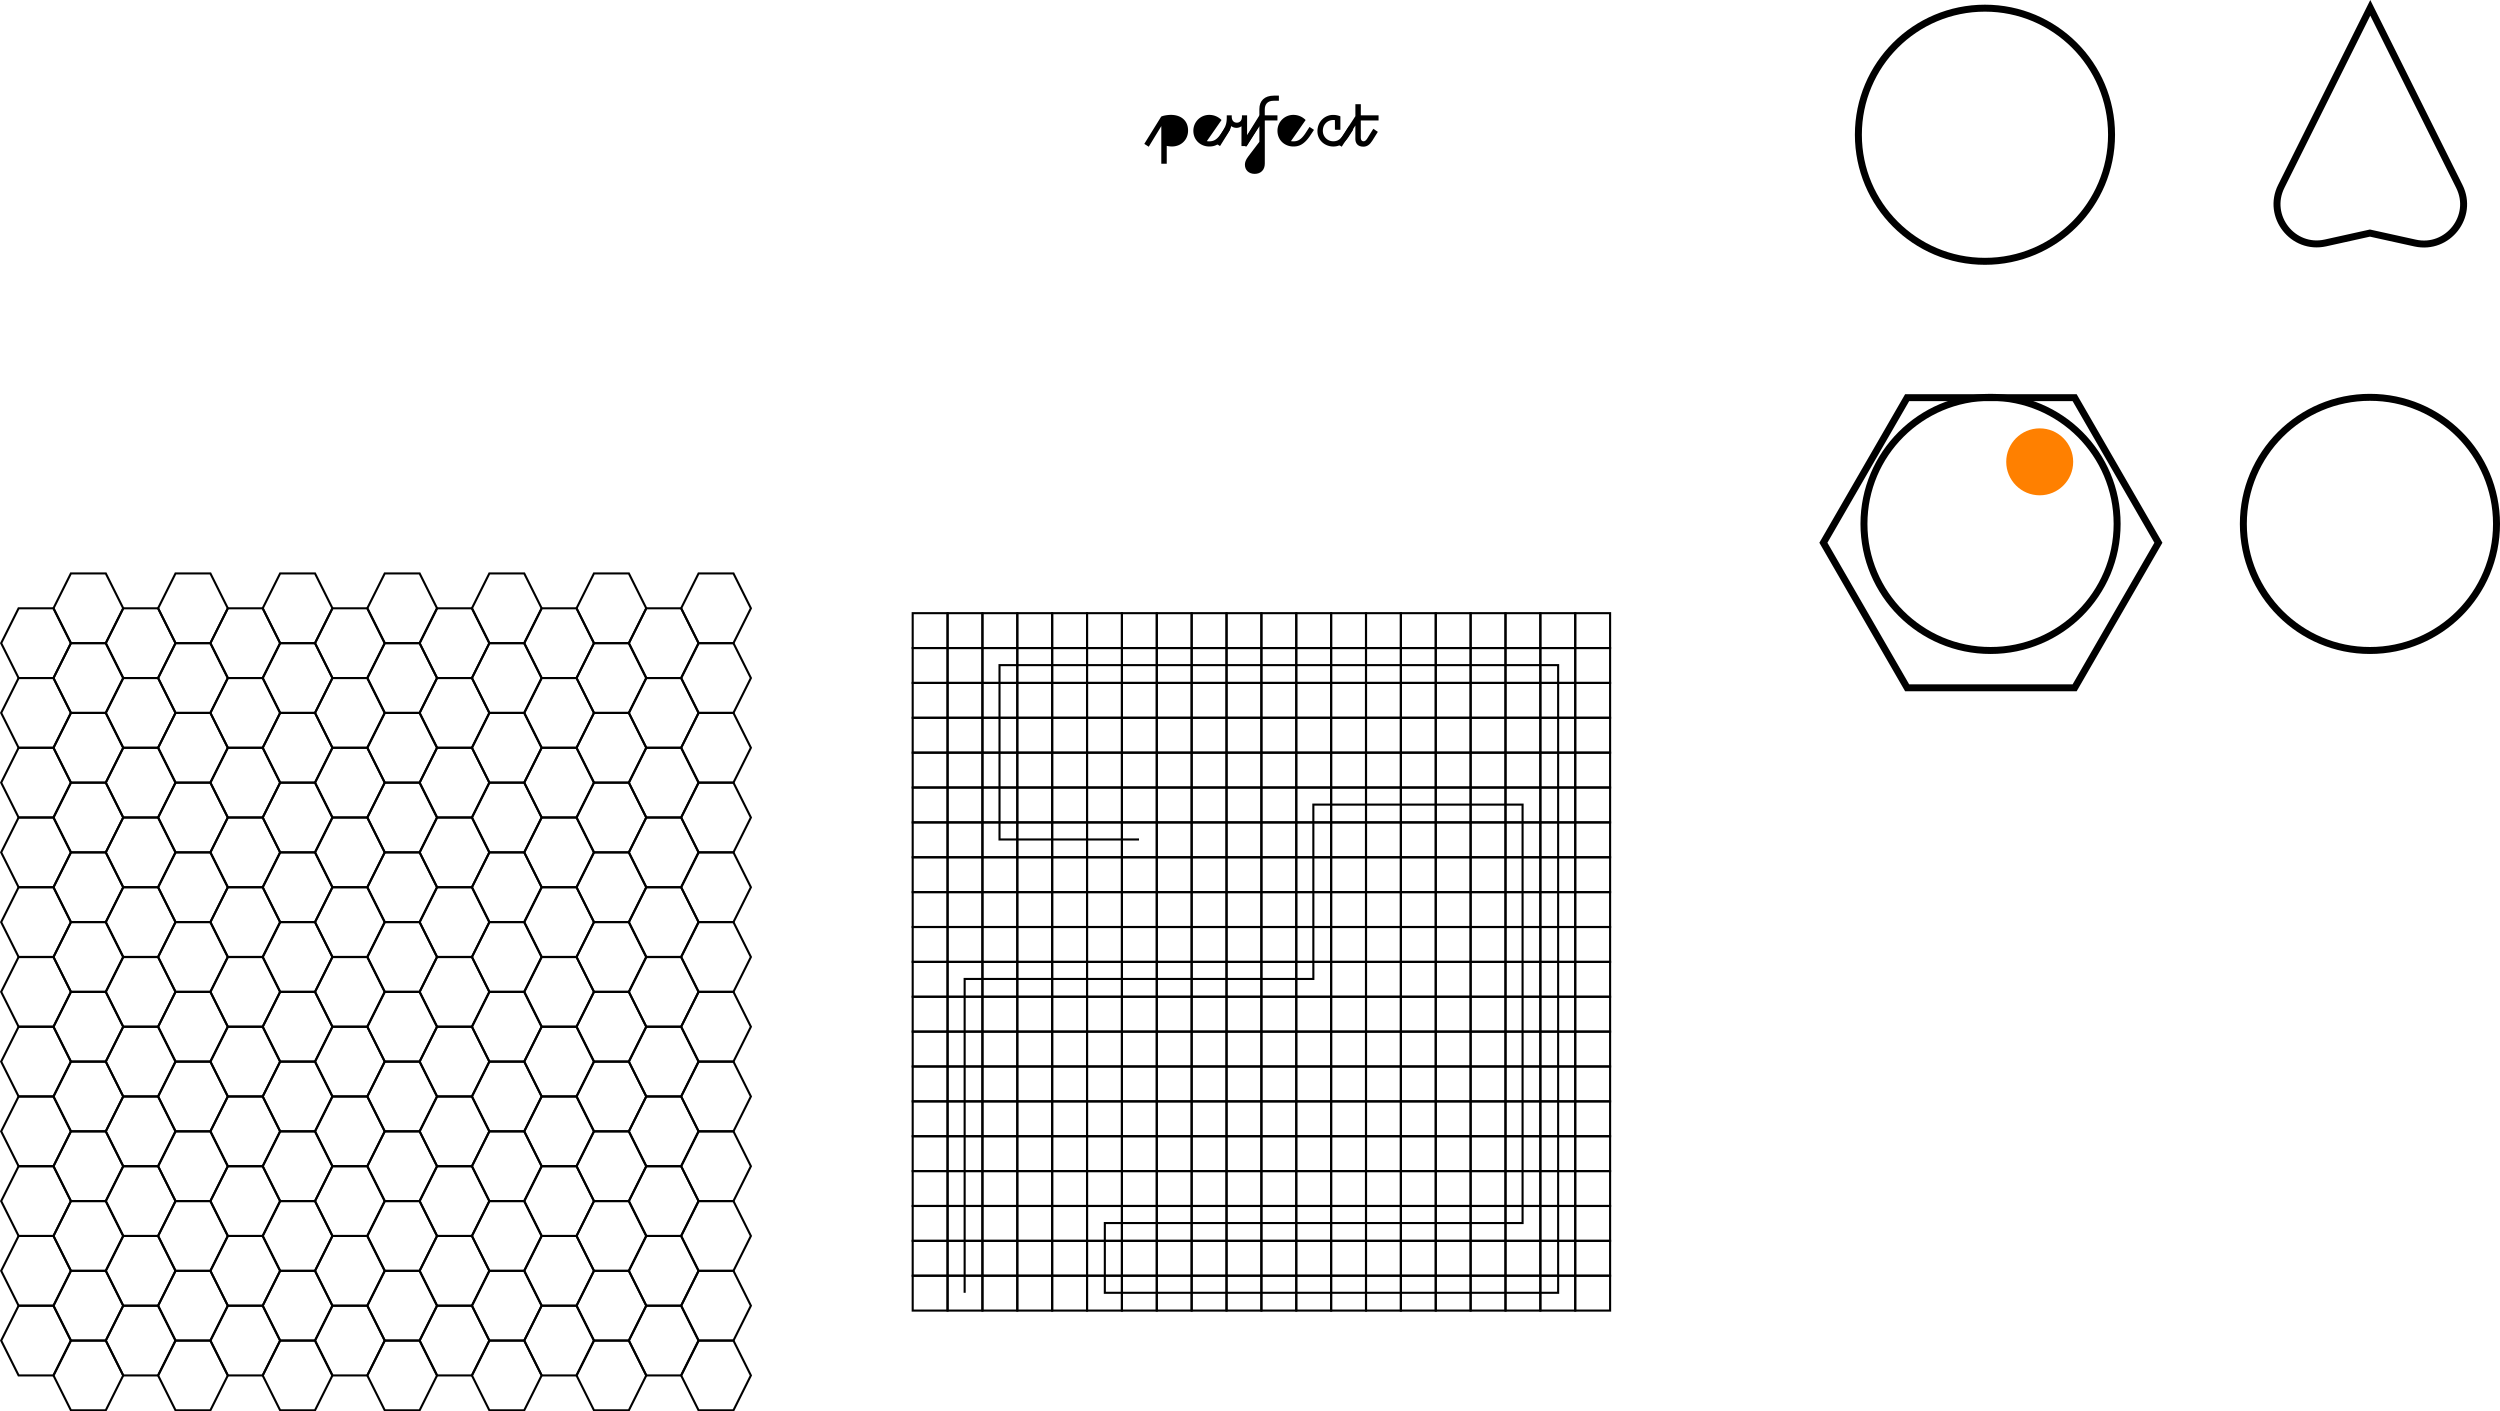 <svg xmlns="http://www.w3.org/2000/svg" width="3584.68" height="2023.71" viewBox="0 0 3584.68 2023.71">
  <defs>
    <style>
      .a, .c {
        fill: none;
        stroke: #000;
        stroke-miterlimit: 10;
      }

      .a {
        stroke-width: 10px;
      }

      .b {
        fill: #ff8000;
      }

      .c {
        stroke-width: 3px;
      }
    </style>
  </defs>
  <g>
    <path d="M1624.22,471.51c14.19,0,24.64,7.81,24.64,22.55,0,13.09-9.9,22.77-23.21,22.77a36.58,36.58,0,0,1-7.37-.88v25.63h-7.81v-54l-18,29.59-6.38-4.07,24.2-39.05C1613.22,472.5,1619.6,471.51,1624.22,471.51Z" transform="translate(54.68 -306.79)"/>
    <path d="M1618.28,479.43v29.15a24.72,24.72,0,0,0,7,.88c9.13,0,15.73-6.16,15.73-15.4,0-8.69-5.83-15.29-16.72-15.29A28.31,28.31,0,0,0,1618.28,479.43Z" transform="translate(54.68 -306.79)"/>
    <path d="M1675.81,509.13a14.93,14.93,0,0,0,3.19.33c6,0,11-1.76,17.6-11.66l5.83-9,6.38,4.18-5.83,8.8c-8.91,12.87-16.17,15.07-23.76,15.07-12,0-22.77-8.69-22.77-22.55a22.66,22.66,0,0,1,22.77-22.77,24.4,24.4,0,0,1,17.6,7.37Z" transform="translate(54.68 -306.79)"/>
    <path d="M1668.88,505.5l17.71-25.19a19.06,19.06,0,0,0-7.37-1.76c-8.14,0-15,6.27-15,15.62A15.24,15.24,0,0,0,1668.88,505.5Z" transform="translate(54.68 -306.79)"/>
    <path d="M1687.94,511.77l10.45-16.72c4.51-7.15,5.83-11.77,5.94-18.92v-4h7.15V474c0,5.72,3.08,8.69,7.26,8.69s7.37-2.86,7.37-8.47v-2.09h7.37v28.6L1751.3,472,1758,476l-25.08,40.26h-7.48V487.79a11.92,11.92,0,0,1-7.26,2.31,12.21,12.21,0,0,1-7.48-2.53c-.66,3.41-2.09,6.27-4.73,10.45l-11.33,18.26Z" transform="translate(54.68 -306.79)"/>
    <path d="M1758.88,479.54v61.82c0,9.13-5.83,14.74-14.52,14.74-8.36,0-14-5.39-14-13.09,0-3.3,1-6.82,4.73-11.77l16-21.12V487.79l-18.92,29.37-6.38-4.07,25.3-38.61V463.26c0-12,7.37-19.36,21-19.36h7v7.37h-7.7c-9,0-12.54,5.61-12.54,12.32v8.58H1777v7.37Z" transform="translate(54.68 -306.79)"/>
    <path d="M1751.07,541.58V522.66l-10.45,13.86a10.24,10.24,0,0,0-2.42,6.05,6.2,6.2,0,0,0,6.38,6.16C1749,548.73,1751.07,545.32,1751.07,541.58Z" transform="translate(54.68 -306.79)"/>
    <path d="M1796.41,509.13a14.93,14.93,0,0,0,3.19.33c6.05,0,11-1.76,17.6-11.66l5.83-9,6.38,4.18-5.83,8.8c-8.91,12.87-16.17,15.07-23.76,15.07-12,0-22.77-8.69-22.77-22.55a22.66,22.66,0,0,1,22.77-22.77,24.4,24.4,0,0,1,17.6,7.37Z" transform="translate(54.68 -306.79)"/>
    <path d="M1789.48,505.5l17.71-25.19a19.06,19.06,0,0,0-7.37-1.76c-8.14,0-15,6.27-15,15.62A15.24,15.24,0,0,0,1789.48,505.5Z" transform="translate(54.68 -306.79)"/>
    <path d="M1859.44,492.85V479.1a8.24,8.24,0,0,0-2.31-.22c-8.14,0-15,6.05-15,15.29a14.82,14.82,0,0,0,15,15.18c5.39,0,10.23-2,15.95-11l6.05-10,6.6,4.18-6.6,10.34c-7.15,10.89-14.41,14-22,14-11.88,0-22.77-8.69-22.77-21.89,0-14.19,10.89-23.43,22.33-23.43a26.72,26.72,0,0,1,10.56,2.09v19.25Z" transform="translate(54.68 -306.79)"/>
    <path d="M1896.54,479.54v25c0,3.08,1.54,4.84,3.85,4.84s4-1.54,6.16-5.17l7.92-12.76,6.49,4.4-8.14,13c-3.41,5.39-7.37,8.25-12.76,8.25-8.25,0-11.33-5.39-11.33-11V486.8l-19.58,30.36-6.38-4.07,26-39.71V456.22h7.81v15.95H1922v7.37Z" transform="translate(54.68 -306.79)"/>
  </g>
  <circle class="a" cx="2854.18" cy="751.21" r="181.5"/>
  <circle class="a" cx="3398.18" cy="751.21" r="181.5"/>
  <circle class="a" cx="2846.18" cy="193.21" r="181.5"/>
  <path class="a" d="M3408.37,655.3,3343.5,641l-63.72,14.12c-46.86,10.39-84.82-38.21-63.41-81.16L3344,318h0l127.71,256.12C3493.11,617.05,3455.21,665.62,3408.37,655.3Z" transform="translate(54.68 -306.79)"/>
  <polygon class="a" points="2974.77 570.21 2734.59 570.21 2614.5 778.21 2734.59 986.21 2974.77 986.21 3094.86 778.21 2974.77 570.21"/>
  <circle class="b" cx="2924.68" cy="662.21" r="48"/>
  <g>
    <rect class="c" x="2258.68" y="1829.21" width="50" height="50"/>
    <rect class="c" x="2208.68" y="1829.21" width="50" height="50"/>
    <rect class="c" x="2158.68" y="1829.21" width="50" height="50"/>
    <rect class="c" x="2108.68" y="1829.21" width="50" height="50"/>
    <rect class="c" x="2058.68" y="1829.21" width="50" height="50"/>
    <rect class="c" x="2008.68" y="1829.21" width="50" height="50"/>
    <rect class="c" x="1958.68" y="1829.21" width="50" height="50"/>
    <rect class="c" x="1908.68" y="1829.21" width="50" height="50"/>
    <rect class="c" x="1858.68" y="1829.21" width="50" height="50"/>
    <rect class="c" x="1808.68" y="1829.21" width="50" height="50"/>
    <rect class="c" x="1758.68" y="1829.21" width="50" height="50"/>
    <rect class="c" x="1708.68" y="1829.21" width="50" height="50"/>
    <rect class="c" x="1658.68" y="1829.21" width="50" height="50"/>
    <rect class="c" x="1608.68" y="1829.21" width="50" height="50"/>
    <rect class="c" x="1558.68" y="1829.21" width="50" height="50"/>
    <rect class="c" x="1508.68" y="1829.21" width="50" height="50"/>
    <rect class="c" x="1458.68" y="1829.21" width="50" height="50"/>
    <rect class="c" x="1408.68" y="1829.21" width="50" height="50"/>
    <rect class="c" x="1358.68" y="1829.21" width="50" height="50"/>
    <rect class="c" x="1308.68" y="1829.21" width="50" height="50"/>
    <rect class="c" x="2258.68" y="1779.21" width="50" height="50"/>
    <rect class="c" x="2208.68" y="1779.21" width="50" height="50"/>
    <rect class="c" x="2158.68" y="1779.21" width="50" height="50"/>
    <rect class="c" x="2108.68" y="1779.21" width="50" height="50"/>
    <rect class="c" x="2058.68" y="1779.21" width="50" height="50"/>
    <rect class="c" x="2008.68" y="1779.21" width="50" height="50"/>
    <rect class="c" x="1958.68" y="1779.21" width="50" height="50"/>
    <rect class="c" x="1908.68" y="1779.21" width="50" height="50"/>
    <rect class="c" x="1858.68" y="1779.21" width="50" height="50"/>
    <rect class="c" x="1808.68" y="1779.21" width="50" height="50"/>
    <rect class="c" x="1758.68" y="1779.21" width="50" height="50"/>
    <rect class="c" x="1708.68" y="1779.21" width="50" height="50"/>
    <rect class="c" x="1658.68" y="1779.21" width="50" height="50"/>
    <rect class="c" x="1608.68" y="1779.21" width="50" height="50"/>
    <rect class="c" x="1558.68" y="1779.21" width="50" height="50"/>
    <rect class="c" x="1508.68" y="1779.21" width="50" height="50"/>
    <rect class="c" x="1458.68" y="1779.21" width="50" height="50"/>
    <rect class="c" x="1408.68" y="1779.21" width="50" height="50"/>
    <rect class="c" x="1358.68" y="1779.21" width="50" height="50"/>
    <rect class="c" x="1308.68" y="1779.21" width="50" height="50"/>
    <rect class="c" x="2258.68" y="1729.21" width="50" height="50"/>
    <rect class="c" x="2208.68" y="1729.21" width="50" height="50"/>
    <rect class="c" x="2158.68" y="1729.21" width="50" height="50"/>
    <rect class="c" x="2108.68" y="1729.21" width="50" height="50"/>
    <rect class="c" x="2058.68" y="1729.21" width="50" height="50"/>
    <rect class="c" x="2008.68" y="1729.21" width="50" height="50"/>
    <rect class="c" x="1958.68" y="1729.21" width="50" height="50"/>
    <rect class="c" x="1908.68" y="1729.21" width="50" height="50"/>
    <rect class="c" x="1858.68" y="1729.21" width="50" height="50"/>
    <rect class="c" x="1808.68" y="1729.21" width="50" height="50"/>
    <rect class="c" x="1758.68" y="1729.21" width="50" height="50"/>
    <rect class="c" x="1708.68" y="1729.21" width="50" height="50"/>
    <rect class="c" x="1658.68" y="1729.21" width="50" height="50"/>
    <rect class="c" x="1608.68" y="1729.21" width="50" height="50"/>
    <rect class="c" x="1558.68" y="1729.21" width="50" height="50"/>
    <rect class="c" x="1508.68" y="1729.21" width="50" height="50"/>
    <rect class="c" x="1458.68" y="1729.21" width="50" height="50"/>
    <rect class="c" x="1408.68" y="1729.21" width="50" height="50"/>
    <rect class="c" x="1358.68" y="1729.21" width="50" height="50"/>
    <rect class="c" x="1308.68" y="1729.21" width="50" height="50"/>
    <rect class="c" x="2258.68" y="1679.21" width="50" height="50"/>
    <rect class="c" x="2208.68" y="1679.21" width="50" height="50"/>
    <rect class="c" x="2158.68" y="1679.21" width="50" height="50"/>
    <rect class="c" x="2108.68" y="1679.21" width="50" height="50"/>
    <rect class="c" x="2058.68" y="1679.21" width="50" height="50"/>
    <rect class="c" x="2008.68" y="1679.21" width="50" height="50"/>
    <rect class="c" x="1958.68" y="1679.21" width="50" height="50"/>
    <rect class="c" x="1908.68" y="1679.21" width="50" height="50"/>
    <rect class="c" x="1858.68" y="1679.21" width="50" height="50"/>
    <rect class="c" x="1808.68" y="1679.21" width="50" height="50"/>
    <rect class="c" x="1758.68" y="1679.21" width="50" height="50"/>
    <rect class="c" x="1708.68" y="1679.21" width="50" height="50"/>
    <rect class="c" x="1658.68" y="1679.21" width="50" height="50"/>
    <rect class="c" x="1608.68" y="1679.21" width="50" height="50"/>
    <rect class="c" x="1558.68" y="1679.21" width="50" height="50"/>
    <rect class="c" x="1508.68" y="1679.21" width="50" height="50"/>
    <rect class="c" x="1458.68" y="1679.21" width="50" height="50"/>
    <rect class="c" x="1408.68" y="1679.21" width="50" height="50"/>
    <rect class="c" x="1358.68" y="1679.21" width="50" height="50"/>
    <rect class="c" x="1308.68" y="1679.21" width="50" height="50"/>
    <rect class="c" x="2258.68" y="1629.21" width="50" height="50"/>
    <rect class="c" x="2208.68" y="1629.21" width="50" height="50"/>
    <rect class="c" x="2158.68" y="1629.21" width="50" height="50"/>
    <rect class="c" x="2108.68" y="1629.21" width="50" height="50"/>
    <rect class="c" x="2058.68" y="1629.21" width="50" height="50"/>
    <rect class="c" x="2008.68" y="1629.21" width="50" height="50"/>
    <rect class="c" x="1958.68" y="1629.21" width="50" height="50"/>
    <rect class="c" x="1908.68" y="1629.21" width="50" height="50"/>
    <rect class="c" x="1858.68" y="1629.21" width="50" height="50"/>
    <rect class="c" x="1808.68" y="1629.21" width="50" height="50"/>
    <rect class="c" x="1758.68" y="1629.21" width="50" height="50"/>
    <rect class="c" x="1708.68" y="1629.21" width="50" height="50"/>
    <rect class="c" x="1658.68" y="1629.21" width="50" height="50"/>
    <rect class="c" x="1608.68" y="1629.21" width="50" height="50"/>
    <rect class="c" x="1558.68" y="1629.21" width="50" height="50"/>
    <rect class="c" x="1508.68" y="1629.21" width="50" height="50"/>
    <rect class="c" x="1458.68" y="1629.21" width="50" height="50"/>
    <rect class="c" x="1408.68" y="1629.21" width="50" height="50"/>
    <rect class="c" x="1358.68" y="1629.21" width="50" height="50"/>
    <rect class="c" x="1308.68" y="1629.21" width="50" height="50"/>
    <rect class="c" x="2258.68" y="1579.21" width="50" height="50"/>
    <rect class="c" x="2208.68" y="1579.21" width="50" height="50"/>
    <rect class="c" x="2158.68" y="1579.21" width="50" height="50"/>
    <rect class="c" x="2108.68" y="1579.21" width="50" height="50"/>
    <rect class="c" x="2058.68" y="1579.21" width="50" height="50"/>
    <rect class="c" x="2008.68" y="1579.21" width="50" height="50"/>
    <rect class="c" x="1958.68" y="1579.21" width="50" height="50"/>
    <rect class="c" x="1908.68" y="1579.21" width="50" height="50"/>
    <rect class="c" x="1858.68" y="1579.21" width="50" height="50"/>
    <rect class="c" x="1808.68" y="1579.21" width="50" height="50"/>
    <rect class="c" x="1758.68" y="1579.21" width="50" height="50"/>
    <rect class="c" x="1708.68" y="1579.21" width="50" height="50"/>
    <rect class="c" x="1658.68" y="1579.21" width="50" height="50"/>
    <rect class="c" x="1608.68" y="1579.21" width="50" height="50"/>
    <rect class="c" x="1558.68" y="1579.21" width="50" height="50"/>
    <rect class="c" x="1508.68" y="1579.21" width="50" height="50"/>
    <rect class="c" x="1458.68" y="1579.21" width="50" height="50"/>
    <rect class="c" x="1408.68" y="1579.21" width="50" height="50"/>
    <rect class="c" x="1358.68" y="1579.21" width="50" height="50"/>
    <rect class="c" x="1308.68" y="1579.21" width="50" height="50"/>
    <rect class="c" x="2258.68" y="1529.21" width="50" height="50"/>
    <rect class="c" x="2208.68" y="1529.21" width="50" height="50"/>
    <rect class="c" x="2158.68" y="1529.21" width="50" height="50"/>
    <rect class="c" x="2108.68" y="1529.21" width="50" height="50"/>
    <rect class="c" x="2058.68" y="1529.21" width="50" height="50"/>
    <rect class="c" x="2008.68" y="1529.21" width="50" height="50"/>
    <rect class="c" x="1958.68" y="1529.21" width="50" height="50"/>
    <rect class="c" x="1908.68" y="1529.21" width="50" height="50"/>
    <rect class="c" x="1858.68" y="1529.21" width="50" height="50"/>
    <rect class="c" x="1808.68" y="1529.21" width="50" height="50"/>
    <rect class="c" x="1758.68" y="1529.21" width="50" height="50"/>
    <rect class="c" x="1708.68" y="1529.21" width="50" height="50"/>
    <rect class="c" x="1658.68" y="1529.21" width="50" height="50"/>
    <rect class="c" x="1608.68" y="1529.21" width="50" height="50"/>
    <rect class="c" x="1558.68" y="1529.21" width="50" height="50"/>
    <rect class="c" x="1508.68" y="1529.21" width="50" height="50"/>
    <rect class="c" x="1458.68" y="1529.21" width="50" height="50"/>
    <rect class="c" x="1408.68" y="1529.21" width="50" height="50"/>
    <rect class="c" x="1358.68" y="1529.21" width="50" height="50"/>
    <rect class="c" x="1308.68" y="1529.21" width="50" height="50"/>
    <rect class="c" x="2258.68" y="1479.21" width="50" height="50"/>
    <rect class="c" x="2208.68" y="1479.21" width="50" height="50"/>
    <rect class="c" x="2158.68" y="1479.21" width="50" height="50"/>
    <rect class="c" x="2108.68" y="1479.21" width="50" height="50"/>
    <rect class="c" x="2058.68" y="1479.21" width="50" height="50"/>
    <rect class="c" x="2008.68" y="1479.21" width="50" height="50"/>
    <rect class="c" x="1958.68" y="1479.21" width="50" height="50"/>
    <rect class="c" x="1908.68" y="1479.21" width="50" height="50"/>
    <rect class="c" x="1858.68" y="1479.21" width="50" height="50"/>
    <rect class="c" x="1808.68" y="1479.21" width="50" height="50"/>
    <rect class="c" x="1758.68" y="1479.21" width="50" height="50"/>
    <rect class="c" x="1708.68" y="1479.21" width="50" height="50"/>
    <rect class="c" x="1658.68" y="1479.21" width="50" height="50"/>
    <rect class="c" x="1608.68" y="1479.21" width="50" height="50"/>
    <rect class="c" x="1558.68" y="1479.21" width="50" height="50"/>
    <rect class="c" x="1508.68" y="1479.21" width="50" height="50"/>
    <rect class="c" x="1458.68" y="1479.21" width="50" height="50"/>
    <rect class="c" x="1408.68" y="1479.21" width="50" height="50"/>
    <rect class="c" x="1358.68" y="1479.21" width="50" height="50"/>
    <rect class="c" x="1308.68" y="1479.21" width="50" height="50"/>
    <rect class="c" x="2258.68" y="1429.21" width="50" height="50"/>
    <rect class="c" x="2208.68" y="1429.21" width="50" height="50"/>
    <rect class="c" x="2158.68" y="1429.21" width="50" height="50"/>
    <rect class="c" x="2108.68" y="1429.21" width="50" height="50"/>
    <rect class="c" x="2058.68" y="1429.21" width="50" height="50"/>
    <rect class="c" x="2008.68" y="1429.21" width="50" height="50"/>
    <rect class="c" x="1958.68" y="1429.21" width="50" height="50"/>
    <rect class="c" x="1908.68" y="1429.21" width="50" height="50"/>
    <rect class="c" x="1858.68" y="1429.21" width="50" height="50"/>
    <rect class="c" x="1808.68" y="1429.21" width="50" height="50"/>
    <rect class="c" x="1758.68" y="1429.21" width="50" height="50"/>
    <rect class="c" x="1708.68" y="1429.21" width="50" height="50"/>
    <rect class="c" x="1658.68" y="1429.21" width="50" height="50"/>
    <rect class="c" x="1608.68" y="1429.21" width="50" height="50"/>
    <rect class="c" x="1558.68" y="1429.21" width="50" height="50"/>
    <rect class="c" x="1508.68" y="1429.21" width="50" height="50"/>
    <rect class="c" x="1458.68" y="1429.21" width="50" height="50"/>
    <rect class="c" x="1408.68" y="1429.21" width="50" height="50"/>
    <rect class="c" x="1358.68" y="1429.21" width="50" height="50"/>
    <rect class="c" x="1308.68" y="1429.21" width="50" height="50"/>
    <rect class="c" x="2258.68" y="1379.21" width="50" height="50"/>
    <rect class="c" x="2208.68" y="1379.21" width="50" height="50"/>
    <rect class="c" x="2158.68" y="1379.21" width="50" height="50"/>
    <rect class="c" x="2108.68" y="1379.21" width="50" height="50"/>
    <rect class="c" x="2058.68" y="1379.21" width="50" height="50"/>
    <rect class="c" x="2008.68" y="1379.21" width="50" height="50"/>
    <rect class="c" x="1958.68" y="1379.21" width="50" height="50"/>
    <rect class="c" x="1908.68" y="1379.21" width="50" height="50"/>
    <rect class="c" x="1858.68" y="1379.21" width="50" height="50"/>
    <rect class="c" x="1808.68" y="1379.21" width="50" height="50"/>
    <rect class="c" x="1758.68" y="1379.21" width="50" height="50"/>
    <rect class="c" x="1708.68" y="1379.21" width="50" height="50"/>
    <rect class="c" x="1658.68" y="1379.21" width="50" height="50"/>
    <rect class="c" x="1608.68" y="1379.21" width="50" height="50"/>
    <rect class="c" x="1558.68" y="1379.21" width="50" height="50"/>
    <rect class="c" x="1508.68" y="1379.21" width="50" height="50"/>
    <rect class="c" x="1458.68" y="1379.21" width="50" height="50"/>
    <rect class="c" x="1408.68" y="1379.21" width="50" height="50"/>
    <rect class="c" x="1358.68" y="1379.21" width="50" height="50"/>
    <rect class="c" x="1308.68" y="1379.21" width="50" height="50"/>
    <rect class="c" x="2258.68" y="1329.21" width="50" height="50"/>
    <rect class="c" x="2208.68" y="1329.21" width="50" height="50"/>
    <rect class="c" x="2158.68" y="1329.21" width="50" height="50"/>
    <rect class="c" x="2108.68" y="1329.21" width="50" height="50"/>
    <rect class="c" x="2058.68" y="1329.21" width="50" height="50"/>
    <rect class="c" x="2008.68" y="1329.21" width="50" height="50"/>
    <rect class="c" x="1958.68" y="1329.21" width="50" height="50"/>
    <rect class="c" x="1908.68" y="1329.21" width="50" height="50"/>
    <rect class="c" x="1858.68" y="1329.21" width="50" height="50"/>
    <rect class="c" x="1808.68" y="1329.21" width="50" height="50"/>
    <rect class="c" x="1758.68" y="1329.21" width="50" height="50"/>
    <rect class="c" x="1708.68" y="1329.21" width="50" height="50"/>
    <rect class="c" x="1658.68" y="1329.21" width="50" height="50"/>
    <rect class="c" x="1608.68" y="1329.21" width="50" height="50"/>
    <rect class="c" x="1558.68" y="1329.21" width="50" height="50"/>
    <rect class="c" x="1508.68" y="1329.21" width="50" height="50"/>
    <rect class="c" x="1458.68" y="1329.21" width="50" height="50"/>
    <rect class="c" x="1408.68" y="1329.21" width="50" height="50"/>
    <rect class="c" x="1358.68" y="1329.21" width="50" height="50"/>
    <rect class="c" x="1308.68" y="1329.21" width="50" height="50"/>
    <rect class="c" x="2258.68" y="1279.21" width="50" height="50"/>
    <rect class="c" x="2208.68" y="1279.21" width="50" height="50"/>
    <rect class="c" x="2158.68" y="1279.21" width="50" height="50"/>
    <rect class="c" x="2108.68" y="1279.21" width="50" height="50"/>
    <rect class="c" x="2058.68" y="1279.21" width="50" height="50"/>
    <rect class="c" x="2008.68" y="1279.21" width="50" height="50"/>
    <rect class="c" x="1958.68" y="1279.21" width="50" height="50"/>
    <rect class="c" x="1908.68" y="1279.21" width="50" height="50"/>
    <rect class="c" x="1858.68" y="1279.21" width="50" height="50"/>
    <rect class="c" x="1808.68" y="1279.21" width="50" height="50"/>
    <rect class="c" x="1758.68" y="1279.21" width="50" height="50"/>
    <rect class="c" x="1708.68" y="1279.21" width="50" height="50"/>
    <rect class="c" x="1658.68" y="1279.21" width="50" height="50"/>
    <rect class="c" x="1608.68" y="1279.21" width="50" height="50"/>
    <rect class="c" x="1558.68" y="1279.21" width="50" height="50"/>
    <rect class="c" x="1508.68" y="1279.21" width="50" height="50"/>
    <rect class="c" x="1458.68" y="1279.21" width="50" height="50"/>
    <rect class="c" x="1408.68" y="1279.21" width="50" height="50"/>
    <rect class="c" x="1358.68" y="1279.21" width="50" height="50"/>
    <rect class="c" x="1308.68" y="1279.21" width="50" height="50"/>
    <rect class="c" x="2258.68" y="1229.21" width="50" height="50"/>
    <rect class="c" x="2208.68" y="1229.21" width="50" height="50"/>
    <rect class="c" x="2158.68" y="1229.21" width="50" height="50"/>
    <rect class="c" x="2108.68" y="1229.21" width="50" height="50"/>
    <rect class="c" x="2058.68" y="1229.21" width="50" height="50"/>
    <rect class="c" x="2008.68" y="1229.21" width="50" height="50"/>
    <rect class="c" x="1958.68" y="1229.21" width="50" height="50"/>
    <rect class="c" x="1908.68" y="1229.21" width="50" height="50"/>
    <rect class="c" x="1858.68" y="1229.21" width="50" height="50"/>
    <rect class="c" x="1808.68" y="1229.21" width="50" height="50"/>
    <rect class="c" x="1758.68" y="1229.21" width="50" height="50"/>
    <rect class="c" x="1708.68" y="1229.21" width="50" height="50"/>
    <rect class="c" x="1658.68" y="1229.21" width="50" height="50"/>
    <rect class="c" x="1608.68" y="1229.21" width="50" height="50"/>
    <rect class="c" x="1558.68" y="1229.21" width="50" height="50"/>
    <rect class="c" x="1508.68" y="1229.21" width="50" height="50"/>
    <rect class="c" x="1458.68" y="1229.21" width="50" height="50"/>
    <rect class="c" x="1408.68" y="1229.21" width="50" height="50"/>
    <rect class="c" x="1358.68" y="1229.21" width="50" height="50"/>
    <rect class="c" x="1308.68" y="1229.21" width="50" height="50"/>
    <rect class="c" x="2258.68" y="1179.21" width="50" height="50"/>
    <rect class="c" x="2208.68" y="1179.21" width="50" height="50"/>
    <rect class="c" x="2158.68" y="1179.21" width="50" height="50"/>
    <rect class="c" x="2108.68" y="1179.21" width="50" height="50"/>
    <rect class="c" x="2058.68" y="1179.21" width="50" height="50"/>
    <rect class="c" x="2008.68" y="1179.21" width="50" height="50"/>
    <rect class="c" x="1958.68" y="1179.21" width="50" height="50"/>
    <rect class="c" x="1908.68" y="1179.21" width="50" height="50"/>
    <rect class="c" x="1858.68" y="1179.21" width="50" height="50"/>
    <rect class="c" x="1808.68" y="1179.21" width="50" height="50"/>
    <rect class="c" x="1758.68" y="1179.21" width="50" height="50"/>
    <rect class="c" x="1708.68" y="1179.21" width="50" height="50"/>
    <rect class="c" x="1658.68" y="1179.21" width="50" height="50"/>
    <rect class="c" x="1608.68" y="1179.21" width="50" height="50"/>
    <rect class="c" x="1558.68" y="1179.21" width="50" height="50"/>
    <rect class="c" x="1508.68" y="1179.21" width="50" height="50"/>
    <rect class="c" x="1458.68" y="1179.21" width="50" height="50"/>
    <rect class="c" x="1408.68" y="1179.21" width="50" height="50"/>
    <rect class="c" x="1358.68" y="1179.21" width="50" height="50"/>
    <rect class="c" x="1308.68" y="1179.21" width="50" height="50"/>
    <rect class="c" x="2258.68" y="1129.21" width="50" height="50"/>
    <rect class="c" x="2208.68" y="1129.21" width="50" height="50"/>
    <rect class="c" x="2158.68" y="1129.21" width="50" height="50"/>
    <rect class="c" x="2108.68" y="1129.21" width="50" height="50"/>
    <rect class="c" x="2058.68" y="1129.21" width="50" height="50"/>
    <rect class="c" x="2008.68" y="1129.21" width="50" height="50"/>
    <rect class="c" x="1958.68" y="1129.21" width="50" height="50"/>
    <rect class="c" x="1908.68" y="1129.21" width="50" height="50"/>
    <rect class="c" x="1858.68" y="1129.21" width="50" height="50"/>
    <rect class="c" x="1808.68" y="1129.21" width="50" height="50"/>
    <rect class="c" x="1758.68" y="1129.21" width="50" height="50"/>
    <rect class="c" x="1708.68" y="1129.21" width="50" height="50"/>
    <rect class="c" x="1658.68" y="1129.21" width="50" height="50"/>
    <rect class="c" x="1608.68" y="1129.21" width="50" height="50"/>
    <rect class="c" x="1558.68" y="1129.21" width="50" height="50"/>
    <rect class="c" x="1508.68" y="1129.21" width="50" height="50"/>
    <rect class="c" x="1458.68" y="1129.21" width="50" height="50"/>
    <rect class="c" x="1408.68" y="1129.21" width="50" height="50"/>
    <rect class="c" x="1358.68" y="1129.21" width="50" height="50"/>
    <rect class="c" x="1308.68" y="1129.21" width="50" height="50"/>
    <rect class="c" x="2258.68" y="1079.21" width="50" height="50"/>
    <rect class="c" x="2208.68" y="1079.21" width="50" height="50"/>
    <rect class="c" x="2158.68" y="1079.21" width="50" height="50"/>
    <rect class="c" x="2108.68" y="1079.21" width="50" height="50"/>
    <rect class="c" x="2058.68" y="1079.21" width="50" height="50"/>
    <rect class="c" x="2008.68" y="1079.21" width="50" height="50"/>
    <rect class="c" x="1958.68" y="1079.21" width="50" height="50"/>
    <rect class="c" x="1908.68" y="1079.21" width="50" height="50"/>
    <rect class="c" x="1858.68" y="1079.21" width="50" height="50"/>
    <rect class="c" x="1808.68" y="1079.21" width="50" height="50"/>
    <rect class="c" x="1758.68" y="1079.21" width="50" height="50"/>
    <rect class="c" x="1708.68" y="1079.21" width="50" height="50"/>
    <rect class="c" x="1658.68" y="1079.21" width="50" height="50"/>
    <rect class="c" x="1608.68" y="1079.21" width="50" height="50"/>
    <rect class="c" x="1558.68" y="1079.21" width="50" height="50"/>
    <rect class="c" x="1508.68" y="1079.21" width="50" height="50"/>
    <rect class="c" x="1458.68" y="1079.21" width="50" height="50"/>
    <rect class="c" x="1408.68" y="1079.21" width="50" height="50"/>
    <rect class="c" x="1358.68" y="1079.21" width="50" height="50"/>
    <rect class="c" x="1308.68" y="1079.21" width="50" height="50"/>
    <rect class="c" x="2258.68" y="1029.21" width="50" height="50"/>
    <rect class="c" x="2208.68" y="1029.21" width="50" height="50"/>
    <rect class="c" x="2158.68" y="1029.21" width="50" height="50"/>
    <rect class="c" x="2108.68" y="1029.21" width="50" height="50"/>
    <rect class="c" x="2058.68" y="1029.21" width="50" height="50"/>
    <rect class="c" x="2008.68" y="1029.21" width="50" height="50"/>
    <rect class="c" x="1958.68" y="1029.21" width="50" height="50"/>
    <rect class="c" x="1908.68" y="1029.21" width="50" height="50"/>
    <rect class="c" x="1858.68" y="1029.21" width="50" height="50"/>
    <rect class="c" x="1808.68" y="1029.21" width="50" height="50"/>
    <rect class="c" x="1758.68" y="1029.21" width="50" height="50"/>
    <rect class="c" x="1708.68" y="1029.21" width="50" height="50"/>
    <rect class="c" x="1658.68" y="1029.21" width="50" height="50"/>
    <rect class="c" x="1608.68" y="1029.21" width="50" height="50"/>
    <rect class="c" x="1558.68" y="1029.21" width="50" height="50"/>
    <rect class="c" x="1508.68" y="1029.21" width="50" height="50"/>
    <rect class="c" x="1458.68" y="1029.21" width="50" height="50"/>
    <rect class="c" x="1408.68" y="1029.21" width="50" height="50"/>
    <rect class="c" x="1358.68" y="1029.21" width="50" height="50"/>
    <rect class="c" x="1308.68" y="1029.21" width="50" height="50"/>
    <rect class="c" x="2258.68" y="979.21" width="50" height="50"/>
    <rect class="c" x="2208.68" y="979.21" width="50" height="50"/>
    <rect class="c" x="2158.68" y="979.21" width="50" height="50"/>
    <rect class="c" x="2108.68" y="979.21" width="50" height="50"/>
    <rect class="c" x="2058.68" y="979.21" width="50" height="50"/>
    <rect class="c" x="2008.68" y="979.21" width="50" height="50"/>
    <rect class="c" x="1958.68" y="979.21" width="50" height="50"/>
    <rect class="c" x="1908.68" y="979.21" width="50" height="50"/>
    <rect class="c" x="1858.68" y="979.21" width="50" height="50"/>
    <rect class="c" x="1808.68" y="979.21" width="50" height="50"/>
    <rect class="c" x="1758.68" y="979.21" width="50" height="50"/>
    <rect class="c" x="1708.68" y="979.21" width="50" height="50"/>
    <rect class="c" x="1658.68" y="979.21" width="50" height="50"/>
    <rect class="c" x="1608.68" y="979.21" width="50" height="50"/>
    <rect class="c" x="1558.68" y="979.21" width="50" height="50"/>
    <rect class="c" x="1508.68" y="979.21" width="50" height="50"/>
    <rect class="c" x="1458.68" y="979.21" width="50" height="50"/>
    <rect class="c" x="1408.68" y="979.21" width="50" height="50"/>
    <rect class="c" x="1358.68" y="979.21" width="50" height="50"/>
    <rect class="c" x="1308.68" y="979.21" width="50" height="50"/>
    <rect class="c" x="2258.68" y="929.21" width="50" height="50"/>
    <rect class="c" x="2208.68" y="929.21" width="50" height="50"/>
    <rect class="c" x="2158.68" y="929.21" width="50" height="50"/>
    <rect class="c" x="2108.68" y="929.21" width="50" height="50"/>
    <rect class="c" x="2058.68" y="929.21" width="50" height="50"/>
    <rect class="c" x="2008.68" y="929.21" width="50" height="50"/>
    <rect class="c" x="1958.68" y="929.21" width="50" height="50"/>
    <rect class="c" x="1908.68" y="929.21" width="50" height="50"/>
    <rect class="c" x="1858.68" y="929.21" width="50" height="50"/>
    <rect class="c" x="1808.68" y="929.21" width="50" height="50"/>
    <rect class="c" x="1758.68" y="929.21" width="50" height="50"/>
    <rect class="c" x="1708.68" y="929.21" width="50" height="50"/>
    <rect class="c" x="1658.68" y="929.21" width="50" height="50"/>
    <rect class="c" x="1608.68" y="929.21" width="50" height="50"/>
    <rect class="c" x="1558.68" y="929.21" width="50" height="50"/>
    <rect class="c" x="1508.68" y="929.21" width="50" height="50"/>
    <rect class="c" x="1458.68" y="929.21" width="50" height="50"/>
    <rect class="c" x="1408.68" y="929.21" width="50" height="50"/>
    <rect class="c" x="1358.68" y="929.21" width="50" height="50"/>
    <rect class="c" x="1308.68" y="929.21" width="50" height="50"/>
    <rect class="c" x="2258.68" y="879.21" width="50" height="50"/>
    <rect class="c" x="2208.68" y="879.21" width="50" height="50"/>
    <rect class="c" x="2158.68" y="879.21" width="50" height="50"/>
    <rect class="c" x="2108.68" y="879.21" width="50" height="50"/>
    <rect class="c" x="2058.68" y="879.21" width="50" height="50"/>
    <rect class="c" x="2008.68" y="879.21" width="50" height="50"/>
    <rect class="c" x="1958.68" y="879.21" width="50" height="50"/>
    <rect class="c" x="1908.68" y="879.21" width="50" height="50"/>
    <rect class="c" x="1858.68" y="879.21" width="50" height="50"/>
    <rect class="c" x="1808.68" y="879.21" width="50" height="50"/>
    <rect class="c" x="1758.68" y="879.21" width="50" height="50"/>
    <rect class="c" x="1708.68" y="879.21" width="50" height="50"/>
    <rect class="c" x="1658.68" y="879.21" width="50" height="50"/>
    <rect class="c" x="1608.68" y="879.21" width="50" height="50"/>
    <rect class="c" x="1558.68" y="879.21" width="50" height="50"/>
    <rect class="c" x="1508.68" y="879.21" width="50" height="50"/>
    <rect class="c" x="1458.68" y="879.21" width="50" height="50"/>
    <rect class="c" x="1408.68" y="879.21" width="50" height="50"/>
    <rect class="c" x="1358.68" y="879.21" width="50" height="50"/>
    <rect class="c" x="1308.68" y="879.21" width="50" height="50"/>
  </g>
  <g>
    <polygon class="c" points="151.68 1922.2 101.68 1922.2 76.68 1972.2 101.68 2022.2 151.68 2022.2 176.68 1972.2 151.68 1922.2"/>
    <polygon class="c" points="76.68 1872.2 26.68 1872.2 1.68 1922.2 26.68 1972.2 76.68 1972.2 101.68 1922.2 76.68 1872.2"/>
    <polygon class="c" points="301.68 1922.2 251.68 1922.2 226.68 1972.2 251.68 2022.2 301.68 2022.2 326.68 1972.2 301.68 1922.2"/>
    <polygon class="c" points="226.68 1872.2 176.68 1872.2 151.68 1922.2 176.68 1972.2 226.68 1972.2 251.68 1922.2 226.68 1872.2"/>
    <polygon class="c" points="151.68 1822.2 101.68 1822.2 76.68 1872.2 101.68 1922.2 151.68 1922.2 176.68 1872.2 151.68 1822.2"/>
    <polygon class="c" points="76.68 1772.2 26.68 1772.2 1.68 1822.2 26.68 1872.2 76.68 1872.2 101.68 1822.2 76.68 1772.2"/>
    <polygon class="c" points="451.68 1922.2 401.68 1922.2 376.68 1972.2 401.68 2022.2 451.68 2022.2 476.68 1972.2 451.68 1922.2"/>
    <polygon class="c" points="376.68 1872.2 326.68 1872.2 301.68 1922.2 326.68 1972.2 376.68 1972.2 401.68 1922.2 376.68 1872.2"/>
    <polygon class="c" points="301.68 1822.2 251.68 1822.2 226.68 1872.2 251.68 1922.2 301.68 1922.2 326.68 1872.2 301.68 1822.2"/>
    <polygon class="c" points="226.68 1772.2 176.68 1772.2 151.68 1822.2 176.68 1872.2 226.68 1872.2 251.68 1822.2 226.68 1772.2"/>
    <polygon class="c" points="151.68 1722.2 101.68 1722.2 76.68 1772.2 101.68 1822.2 151.68 1822.2 176.68 1772.2 151.68 1722.2"/>
    <polygon class="c" points="76.68 1672.2 26.68 1672.2 1.68 1722.2 26.68 1772.2 76.68 1772.2 101.68 1722.2 76.68 1672.2"/>
    <polygon class="c" points="601.68 1922.2 551.68 1922.2 526.68 1972.2 551.68 2022.2 601.68 2022.2 626.68 1972.2 601.68 1922.2"/>
    <polygon class="c" points="526.68 1872.2 476.68 1872.2 451.68 1922.2 476.68 1972.2 526.68 1972.2 551.68 1922.2 526.68 1872.2"/>
    <polygon class="c" points="451.68 1822.2 401.68 1822.2 376.68 1872.2 401.68 1922.2 451.68 1922.2 476.68 1872.2 451.68 1822.2"/>
    <polygon class="c" points="376.68 1772.2 326.68 1772.2 301.68 1822.2 326.68 1872.2 376.68 1872.2 401.68 1822.2 376.68 1772.2"/>
    <polygon class="c" points="301.68 1722.2 251.68 1722.2 226.68 1772.2 251.68 1822.2 301.68 1822.2 326.68 1772.2 301.68 1722.2"/>
    <polygon class="c" points="226.68 1672.2 176.68 1672.2 151.68 1722.2 176.68 1772.2 226.68 1772.2 251.68 1722.2 226.68 1672.2"/>
    <polygon class="c" points="151.68 1622.2 101.68 1622.2 76.68 1672.2 101.68 1722.2 151.68 1722.2 176.68 1672.2 151.68 1622.2"/>
    <polygon class="c" points="76.68 1572.2 26.68 1572.2 1.68 1622.2 26.68 1672.2 76.68 1672.2 101.68 1622.2 76.68 1572.2"/>
    <polygon class="c" points="751.68 1922.2 701.68 1922.2 676.68 1972.2 701.68 2022.2 751.68 2022.2 776.68 1972.2 751.68 1922.2"/>
    <polygon class="c" points="676.68 1872.2 626.68 1872.2 601.68 1922.2 626.68 1972.2 676.68 1972.2 701.68 1922.2 676.68 1872.2"/>
    <polygon class="c" points="601.68 1822.2 551.68 1822.2 526.68 1872.2 551.68 1922.2 601.68 1922.2 626.68 1872.2 601.68 1822.2"/>
    <polygon class="c" points="526.68 1772.2 476.68 1772.2 451.68 1822.2 476.68 1872.2 526.68 1872.2 551.68 1822.2 526.68 1772.2"/>
    <polygon class="c" points="451.68 1722.2 401.68 1722.2 376.68 1772.2 401.68 1822.2 451.68 1822.2 476.68 1772.2 451.68 1722.2"/>
    <polygon class="c" points="376.68 1672.2 326.68 1672.2 301.68 1722.2 326.68 1772.2 376.68 1772.2 401.68 1722.2 376.68 1672.2"/>
    <polygon class="c" points="301.68 1622.2 251.68 1622.2 226.68 1672.2 251.68 1722.2 301.68 1722.2 326.68 1672.2 301.68 1622.2"/>
    <polygon class="c" points="226.68 1572.2 176.68 1572.2 151.68 1622.2 176.68 1672.2 226.68 1672.2 251.68 1622.2 226.68 1572.2"/>
    <polygon class="c" points="151.68 1522.2 101.68 1522.2 76.68 1572.2 101.68 1622.2 151.68 1622.2 176.68 1572.2 151.68 1522.2"/>
    <polygon class="c" points="76.68 1472.2 26.68 1472.2 1.68 1522.2 26.68 1572.2 76.68 1572.2 101.68 1522.2 76.68 1472.2"/>
    <polygon class="c" points="901.68 1922.2 851.68 1922.2 826.68 1972.2 851.68 2022.2 901.68 2022.2 926.68 1972.2 901.68 1922.2"/>
    <polygon class="c" points="826.68 1872.2 776.68 1872.2 751.68 1922.2 776.68 1972.2 826.68 1972.2 851.68 1922.2 826.68 1872.2"/>
    <polygon class="c" points="751.68 1822.2 701.68 1822.2 676.68 1872.2 701.68 1922.2 751.68 1922.2 776.68 1872.2 751.68 1822.2"/>
    <polygon class="c" points="676.68 1772.2 626.68 1772.2 601.68 1822.2 626.68 1872.2 676.68 1872.2 701.68 1822.2 676.68 1772.2"/>
    <polygon class="c" points="601.68 1722.2 551.68 1722.2 526.68 1772.2 551.68 1822.2 601.68 1822.2 626.68 1772.2 601.68 1722.2"/>
    <polygon class="c" points="526.68 1672.2 476.68 1672.2 451.68 1722.2 476.68 1772.2 526.68 1772.2 551.68 1722.2 526.68 1672.2"/>
    <polygon class="c" points="451.68 1622.2 401.68 1622.2 376.68 1672.2 401.68 1722.2 451.68 1722.2 476.68 1672.2 451.68 1622.2"/>
    <polygon class="c" points="376.68 1572.2 326.68 1572.2 301.68 1622.2 326.68 1672.2 376.68 1672.2 401.68 1622.2 376.68 1572.2"/>
    <polygon class="c" points="301.68 1522.2 251.68 1522.2 226.68 1572.2 251.68 1622.2 301.68 1622.2 326.68 1572.2 301.68 1522.2"/>
    <polygon class="c" points="226.68 1472.2 176.68 1472.2 151.68 1522.2 176.68 1572.2 226.68 1572.2 251.68 1522.2 226.68 1472.2"/>
    <polygon class="c" points="151.68 1422.2 101.68 1422.2 76.68 1472.2 101.68 1522.2 151.68 1522.2 176.68 1472.2 151.68 1422.2"/>
    <polygon class="c" points="76.68 1372.2 26.68 1372.2 1.68 1422.2 26.68 1472.2 76.68 1472.2 101.68 1422.2 76.68 1372.2"/>
    <polygon class="c" points="1051.68 1922.2 1001.68 1922.2 976.68 1972.2 1001.68 2022.2 1051.68 2022.2 1076.68 1972.2 1051.68 1922.2"/>
    <polygon class="c" points="976.68 1872.2 926.68 1872.2 901.68 1922.2 926.68 1972.2 976.68 1972.2 1001.68 1922.2 976.68 1872.2"/>
    <polygon class="c" points="901.68 1822.2 851.68 1822.2 826.68 1872.2 851.68 1922.2 901.68 1922.2 926.68 1872.2 901.68 1822.2"/>
    <polygon class="c" points="826.68 1772.2 776.68 1772.2 751.68 1822.2 776.68 1872.2 826.68 1872.2 851.68 1822.2 826.68 1772.2"/>
    <polygon class="c" points="751.68 1722.2 701.68 1722.2 676.68 1772.2 701.68 1822.2 751.68 1822.2 776.68 1772.2 751.68 1722.2"/>
    <polygon class="c" points="676.68 1672.2 626.68 1672.2 601.68 1722.2 626.68 1772.2 676.68 1772.2 701.68 1722.2 676.68 1672.2"/>
    <polygon class="c" points="601.68 1622.2 551.68 1622.2 526.68 1672.2 551.68 1722.2 601.68 1722.2 626.68 1672.2 601.68 1622.2"/>
    <polygon class="c" points="526.68 1572.2 476.68 1572.2 451.68 1622.2 476.68 1672.2 526.68 1672.2 551.68 1622.2 526.68 1572.2"/>
    <polygon class="c" points="451.68 1522.2 401.68 1522.2 376.68 1572.2 401.68 1622.2 451.68 1622.2 476.68 1572.2 451.68 1522.2"/>
    <polygon class="c" points="376.68 1472.2 326.68 1472.2 301.68 1522.2 326.68 1572.2 376.68 1572.2 401.68 1522.2 376.68 1472.2"/>
    <polygon class="c" points="301.68 1422.2 251.68 1422.2 226.68 1472.2 251.68 1522.2 301.68 1522.2 326.68 1472.2 301.68 1422.2"/>
    <polygon class="c" points="226.68 1372.2 176.68 1372.2 151.68 1422.2 176.68 1472.2 226.68 1472.2 251.68 1422.2 226.68 1372.2"/>
    <polygon class="c" points="151.68 1322.2 101.68 1322.2 76.68 1372.2 101.68 1422.2 151.68 1422.2 176.68 1372.2 151.68 1322.2"/>
    <polygon class="c" points="76.68 1272.2 26.68 1272.2 1.68 1322.2 26.68 1372.2 76.68 1372.2 101.68 1322.2 76.68 1272.2"/>
    <polygon class="c" points="1051.68 1822.2 1001.68 1822.2 976.68 1872.2 1001.68 1922.2 1051.68 1922.2 1076.68 1872.2 1051.68 1822.2"/>
    <polygon class="c" points="976.68 1772.2 926.68 1772.2 901.68 1822.2 926.68 1872.2 976.68 1872.2 1001.68 1822.2 976.68 1772.2"/>
    <polygon class="c" points="901.68 1722.2 851.68 1722.2 826.68 1772.2 851.68 1822.2 901.68 1822.2 926.68 1772.2 901.68 1722.2"/>
    <polygon class="c" points="826.68 1672.2 776.68 1672.2 751.68 1722.2 776.68 1772.2 826.68 1772.2 851.68 1722.2 826.68 1672.2"/>
    <polygon class="c" points="751.68 1622.2 701.68 1622.2 676.68 1672.2 701.68 1722.2 751.68 1722.2 776.68 1672.2 751.68 1622.2"/>
    <polygon class="c" points="676.68 1572.2 626.68 1572.2 601.68 1622.2 626.68 1672.2 676.68 1672.2 701.68 1622.2 676.68 1572.2"/>
    <polygon class="c" points="601.68 1522.2 551.68 1522.2 526.68 1572.2 551.68 1622.2 601.68 1622.2 626.68 1572.2 601.68 1522.2"/>
    <polygon class="c" points="526.68 1472.2 476.68 1472.2 451.68 1522.2 476.68 1572.2 526.68 1572.2 551.68 1522.2 526.68 1472.2"/>
    <polygon class="c" points="451.68 1422.2 401.68 1422.2 376.68 1472.2 401.68 1522.2 451.68 1522.2 476.68 1472.2 451.68 1422.2"/>
    <polygon class="c" points="376.68 1372.2 326.68 1372.2 301.68 1422.2 326.68 1472.2 376.68 1472.2 401.68 1422.2 376.68 1372.2"/>
    <polygon class="c" points="301.68 1322.2 251.68 1322.2 226.68 1372.2 251.68 1422.2 301.68 1422.2 326.68 1372.2 301.68 1322.2"/>
    <polygon class="c" points="226.68 1272.2 176.68 1272.2 151.68 1322.2 176.68 1372.2 226.68 1372.2 251.68 1322.2 226.68 1272.2"/>
    <polygon class="c" points="151.68 1222.2 101.68 1222.2 76.68 1272.2 101.68 1322.2 151.68 1322.2 176.68 1272.2 151.68 1222.2"/>
    <polygon class="c" points="76.68 1172.2 26.68 1172.2 1.68 1222.2 26.68 1272.2 76.68 1272.2 101.68 1222.2 76.68 1172.2"/>
    <polygon class="c" points="1051.68 1722.2 1001.68 1722.2 976.68 1772.2 1001.68 1822.2 1051.68 1822.2 1076.68 1772.2 1051.68 1722.2"/>
    <polygon class="c" points="976.68 1672.2 926.68 1672.2 901.68 1722.2 926.68 1772.2 976.68 1772.2 1001.68 1722.2 976.68 1672.2"/>
    <polygon class="c" points="901.68 1622.2 851.68 1622.2 826.68 1672.2 851.68 1722.2 901.68 1722.2 926.68 1672.2 901.68 1622.2"/>
    <polygon class="c" points="826.68 1572.2 776.68 1572.2 751.68 1622.2 776.68 1672.2 826.68 1672.2 851.68 1622.2 826.68 1572.2"/>
    <polygon class="c" points="751.68 1522.2 701.68 1522.2 676.68 1572.2 701.68 1622.2 751.68 1622.2 776.68 1572.2 751.68 1522.2"/>
    <polygon class="c" points="676.68 1472.2 626.68 1472.2 601.68 1522.2 626.68 1572.2 676.68 1572.2 701.68 1522.2 676.68 1472.2"/>
    <polygon class="c" points="601.68 1422.2 551.68 1422.2 526.68 1472.2 551.68 1522.2 601.68 1522.2 626.68 1472.2 601.68 1422.2"/>
    <polygon class="c" points="526.68 1372.2 476.68 1372.2 451.68 1422.2 476.68 1472.2 526.68 1472.2 551.68 1422.2 526.68 1372.2"/>
    <polygon class="c" points="451.68 1322.2 401.68 1322.2 376.68 1372.2 401.68 1422.2 451.68 1422.2 476.68 1372.2 451.68 1322.2"/>
    <polygon class="c" points="376.68 1272.2 326.68 1272.2 301.68 1322.2 326.68 1372.2 376.68 1372.2 401.68 1322.2 376.68 1272.2"/>
    <polygon class="c" points="301.68 1222.2 251.68 1222.2 226.68 1272.2 251.68 1322.2 301.68 1322.2 326.68 1272.2 301.68 1222.2"/>
    <polygon class="c" points="226.68 1172.2 176.68 1172.2 151.68 1222.2 176.68 1272.2 226.68 1272.2 251.68 1222.2 226.68 1172.2"/>
    <polygon class="c" points="151.68 1122.2 101.68 1122.2 76.68 1172.2 101.68 1222.2 151.68 1222.2 176.68 1172.2 151.68 1122.2"/>
    <polygon class="c" points="76.68 1072.2 26.68 1072.2 1.68 1122.2 26.68 1172.2 76.68 1172.2 101.68 1122.2 76.68 1072.2"/>
    <polygon class="c" points="1051.68 1622.2 1001.68 1622.2 976.68 1672.2 1001.68 1722.2 1051.68 1722.2 1076.68 1672.2 1051.68 1622.2"/>
    <polygon class="c" points="976.68 1572.2 926.68 1572.2 901.68 1622.2 926.68 1672.2 976.68 1672.2 1001.68 1622.2 976.68 1572.2"/>
    <polygon class="c" points="901.68 1522.2 851.68 1522.2 826.68 1572.2 851.68 1622.2 901.68 1622.2 926.68 1572.2 901.68 1522.2"/>
    <polygon class="c" points="826.68 1472.2 776.68 1472.2 751.68 1522.2 776.68 1572.2 826.68 1572.2 851.68 1522.2 826.68 1472.2"/>
    <polygon class="c" points="751.68 1422.2 701.68 1422.2 676.68 1472.2 701.68 1522.2 751.68 1522.2 776.68 1472.2 751.68 1422.2"/>
    <polygon class="c" points="676.68 1372.2 626.68 1372.2 601.68 1422.2 626.68 1472.2 676.68 1472.2 701.68 1422.2 676.68 1372.2"/>
    <polygon class="c" points="601.68 1322.2 551.68 1322.2 526.68 1372.2 551.68 1422.2 601.68 1422.2 626.68 1372.2 601.68 1322.2"/>
    <polygon class="c" points="526.68 1272.2 476.68 1272.2 451.68 1322.2 476.68 1372.2 526.68 1372.2 551.68 1322.2 526.68 1272.2"/>
    <polygon class="c" points="451.68 1222.2 401.68 1222.2 376.68 1272.2 401.68 1322.2 451.68 1322.2 476.68 1272.2 451.68 1222.2"/>
    <polygon class="c" points="376.68 1172.2 326.68 1172.2 301.68 1222.2 326.68 1272.2 376.68 1272.2 401.68 1222.2 376.68 1172.2"/>
    <polygon class="c" points="301.68 1122.2 251.68 1122.2 226.68 1172.2 251.68 1222.2 301.68 1222.2 326.68 1172.2 301.68 1122.2"/>
    <polygon class="c" points="226.68 1072.2 176.68 1072.2 151.68 1122.2 176.68 1172.2 226.68 1172.2 251.68 1122.2 226.68 1072.2"/>
    <polygon class="c" points="151.68 1022.21 101.68 1022.21 76.68 1072.2 101.68 1122.2 151.68 1122.2 176.68 1072.2 151.68 1022.21"/>
    <polygon class="c" points="76.68 972.21 26.68 972.21 1.68 1022.21 26.68 1072.2 76.68 1072.2 101.68 1022.21 76.68 972.21"/>
    <polygon class="c" points="1051.68 1522.2 1001.68 1522.2 976.68 1572.2 1001.68 1622.2 1051.68 1622.2 1076.68 1572.2 1051.68 1522.2"/>
    <polygon class="c" points="976.68 1472.2 926.68 1472.2 901.68 1522.2 926.68 1572.2 976.68 1572.2 1001.68 1522.2 976.68 1472.2"/>
    <polygon class="c" points="901.68 1422.2 851.68 1422.2 826.68 1472.2 851.68 1522.2 901.68 1522.2 926.68 1472.2 901.68 1422.2"/>
    <polygon class="c" points="826.68 1372.2 776.68 1372.2 751.68 1422.2 776.68 1472.2 826.68 1472.2 851.68 1422.2 826.68 1372.2"/>
    <polygon class="c" points="751.68 1322.2 701.68 1322.2 676.68 1372.2 701.68 1422.2 751.68 1422.2 776.68 1372.2 751.68 1322.2"/>
    <polygon class="c" points="676.68 1272.2 626.68 1272.2 601.68 1322.2 626.68 1372.2 676.68 1372.2 701.68 1322.2 676.68 1272.2"/>
    <polygon class="c" points="601.68 1222.2 551.68 1222.2 526.68 1272.2 551.68 1322.2 601.68 1322.2 626.68 1272.2 601.68 1222.2"/>
    <polygon class="c" points="526.68 1172.2 476.68 1172.2 451.68 1222.2 476.68 1272.2 526.68 1272.2 551.68 1222.2 526.68 1172.2"/>
    <polygon class="c" points="451.68 1122.2 401.68 1122.2 376.68 1172.2 401.68 1222.2 451.68 1222.2 476.68 1172.2 451.68 1122.2"/>
    <polygon class="c" points="376.68 1072.2 326.68 1072.2 301.68 1122.2 326.68 1172.2 376.68 1172.2 401.68 1122.2 376.68 1072.2"/>
    <polygon class="c" points="301.68 1022.21 251.68 1022.21 226.68 1072.2 251.68 1122.2 301.68 1122.2 326.68 1072.2 301.68 1022.21"/>
    <polygon class="c" points="226.68 972.21 176.68 972.21 151.68 1022.21 176.68 1072.2 226.68 1072.2 251.68 1022.21 226.68 972.21"/>
    <polygon class="c" points="151.68 922.21 101.68 922.21 76.68 972.21 101.68 1022.21 151.68 1022.21 176.68 972.21 151.68 922.21"/>
    <polygon class="c" points="76.68 872.21 26.68 872.21 1.68 922.21 26.68 972.21 76.68 972.21 101.68 922.21 76.68 872.21"/>
    <polygon class="c" points="1051.68 1422.2 1001.68 1422.2 976.68 1472.2 1001.68 1522.2 1051.68 1522.2 1076.68 1472.2 1051.68 1422.2"/>
    <polygon class="c" points="976.68 1372.2 926.68 1372.2 901.68 1422.2 926.68 1472.2 976.68 1472.2 1001.68 1422.2 976.68 1372.2"/>
    <polygon class="c" points="901.68 1322.2 851.68 1322.2 826.68 1372.2 851.68 1422.2 901.68 1422.2 926.68 1372.2 901.68 1322.2"/>
    <polygon class="c" points="826.68 1272.2 776.68 1272.2 751.68 1322.2 776.68 1372.2 826.68 1372.2 851.68 1322.2 826.68 1272.2"/>
    <polygon class="c" points="751.68 1222.2 701.68 1222.2 676.68 1272.2 701.68 1322.2 751.68 1322.2 776.68 1272.2 751.68 1222.2"/>
    <polygon class="c" points="676.68 1172.2 626.68 1172.2 601.68 1222.2 626.68 1272.2 676.68 1272.2 701.68 1222.2 676.68 1172.2"/>
    <polygon class="c" points="601.68 1122.2 551.68 1122.2 526.68 1172.2 551.68 1222.2 601.68 1222.2 626.68 1172.2 601.68 1122.2"/>
    <polygon class="c" points="526.68 1072.2 476.68 1072.2 451.68 1122.2 476.68 1172.2 526.68 1172.2 551.68 1122.2 526.68 1072.2"/>
    <polygon class="c" points="451.68 1022.21 401.68 1022.21 376.68 1072.2 401.68 1122.2 451.68 1122.2 476.68 1072.2 451.68 1022.21"/>
    <polygon class="c" points="376.68 972.21 326.68 972.21 301.68 1022.21 326.68 1072.2 376.68 1072.2 401.68 1022.21 376.68 972.21"/>
    <polygon class="c" points="301.68 922.21 251.68 922.21 226.68 972.21 251.68 1022.21 301.68 1022.21 326.68 972.21 301.68 922.21"/>
    <polygon class="c" points="226.68 872.21 176.68 872.21 151.68 922.21 176.68 972.21 226.68 972.21 251.68 922.21 226.68 872.21"/>
    <polygon class="c" points="151.68 822.21 101.68 822.21 76.68 872.21 101.68 922.21 151.68 922.21 176.68 872.21 151.68 822.21"/>
    <polygon class="c" points="1051.68 1322.2 1001.68 1322.2 976.68 1372.2 1001.68 1422.2 1051.68 1422.2 1076.68 1372.2 1051.68 1322.2"/>
    <polygon class="c" points="976.68 1272.2 926.68 1272.2 901.68 1322.2 926.68 1372.2 976.68 1372.2 1001.68 1322.2 976.68 1272.2"/>
    <polygon class="c" points="901.68 1222.2 851.68 1222.2 826.68 1272.2 851.68 1322.2 901.68 1322.2 926.68 1272.2 901.68 1222.2"/>
    <polygon class="c" points="826.68 1172.2 776.68 1172.2 751.68 1222.2 776.68 1272.2 826.68 1272.2 851.68 1222.2 826.68 1172.2"/>
    <polygon class="c" points="751.68 1122.2 701.68 1122.2 676.68 1172.2 701.68 1222.2 751.68 1222.2 776.68 1172.2 751.68 1122.2"/>
    <polygon class="c" points="676.68 1072.2 626.68 1072.2 601.68 1122.2 626.68 1172.2 676.68 1172.2 701.68 1122.2 676.68 1072.2"/>
    <polygon class="c" points="601.68 1022.21 551.68 1022.21 526.68 1072.2 551.68 1122.2 601.68 1122.2 626.68 1072.2 601.68 1022.21"/>
    <polygon class="c" points="526.68 972.21 476.68 972.21 451.68 1022.21 476.68 1072.2 526.68 1072.2 551.68 1022.21 526.68 972.21"/>
    <polygon class="c" points="451.68 922.21 401.68 922.21 376.68 972.21 401.68 1022.21 451.68 1022.21 476.68 972.21 451.68 922.21"/>
    <polygon class="c" points="376.68 872.21 326.68 872.21 301.68 922.21 326.68 972.21 376.68 972.21 401.68 922.21 376.68 872.21"/>
    <polygon class="c" points="301.68 822.21 251.68 822.21 226.68 872.21 251.68 922.21 301.68 922.21 326.68 872.21 301.68 822.21"/>
    <polygon class="c" points="1051.68 1222.2 1001.68 1222.2 976.68 1272.2 1001.68 1322.2 1051.68 1322.2 1076.68 1272.2 1051.68 1222.2"/>
    <polygon class="c" points="976.68 1172.2 926.68 1172.2 901.68 1222.2 926.68 1272.2 976.68 1272.2 1001.68 1222.2 976.68 1172.2"/>
    <polygon class="c" points="901.68 1122.2 851.68 1122.2 826.68 1172.2 851.68 1222.2 901.68 1222.2 926.68 1172.2 901.68 1122.2"/>
    <polygon class="c" points="826.68 1072.2 776.68 1072.2 751.68 1122.2 776.68 1172.2 826.68 1172.2 851.68 1122.2 826.68 1072.2"/>
    <polygon class="c" points="751.68 1022.21 701.68 1022.21 676.68 1072.2 701.68 1122.2 751.68 1122.2 776.68 1072.2 751.68 1022.21"/>
    <polygon class="c" points="676.68 972.21 626.68 972.21 601.68 1022.21 626.68 1072.2 676.68 1072.2 701.68 1022.21 676.68 972.21"/>
    <polygon class="c" points="601.68 922.21 551.68 922.21 526.68 972.21 551.68 1022.21 601.68 1022.21 626.68 972.21 601.68 922.21"/>
    <polygon class="c" points="526.68 872.21 476.68 872.21 451.68 922.21 476.68 972.21 526.68 972.21 551.68 922.21 526.68 872.21"/>
    <polygon class="c" points="451.68 822.21 401.68 822.21 376.68 872.21 401.68 922.21 451.68 922.21 476.68 872.21 451.68 822.21"/>
    <polygon class="c" points="1051.68 1122.2 1001.68 1122.2 976.68 1172.2 1001.68 1222.2 1051.68 1222.2 1076.68 1172.2 1051.68 1122.2"/>
    <polygon class="c" points="976.68 1072.2 926.68 1072.2 901.68 1122.2 926.68 1172.2 976.68 1172.2 1001.68 1122.2 976.68 1072.2"/>
    <polygon class="c" points="901.68 1022.21 851.68 1022.21 826.68 1072.2 851.68 1122.2 901.68 1122.2 926.68 1072.2 901.68 1022.21"/>
    <polygon class="c" points="826.68 972.21 776.68 972.21 751.68 1022.21 776.68 1072.2 826.68 1072.2 851.68 1022.21 826.68 972.21"/>
    <polygon class="c" points="751.68 922.21 701.68 922.21 676.68 972.21 701.68 1022.21 751.68 1022.21 776.68 972.21 751.68 922.21"/>
    <polygon class="c" points="676.68 872.21 626.68 872.21 601.68 922.21 626.68 972.21 676.68 972.21 701.68 922.21 676.68 872.21"/>
    <polygon class="c" points="601.68 822.21 551.68 822.21 526.68 872.21 551.68 922.21 601.68 922.21 626.68 872.21 601.68 822.21"/>
    <polygon class="c" points="1051.68 1022.21 1001.68 1022.21 976.68 1072.2 1001.68 1122.2 1051.68 1122.2 1076.68 1072.2 1051.68 1022.21"/>
    <polygon class="c" points="976.68 972.21 926.68 972.21 901.68 1022.21 926.68 1072.2 976.68 1072.2 1001.68 1022.21 976.68 972.21"/>
    <polygon class="c" points="901.68 922.21 851.68 922.21 826.68 972.21 851.68 1022.21 901.68 1022.21 926.68 972.21 901.68 922.21"/>
    <polygon class="c" points="826.68 872.21 776.68 872.21 751.68 922.21 776.68 972.21 826.68 972.21 851.68 922.21 826.68 872.21"/>
    <polygon class="c" points="751.68 822.21 701.68 822.21 676.68 872.21 701.68 922.21 751.68 922.21 776.68 872.21 751.68 822.21"/>
    <polygon class="c" points="1051.68 922.21 1001.68 922.21 976.68 972.21 1001.68 1022.21 1051.68 1022.21 1076.68 972.21 1051.68 922.21"/>
    <polygon class="c" points="976.68 872.21 926.68 872.21 901.68 922.21 926.68 972.21 976.68 972.21 1001.68 922.21 976.68 872.21"/>
    <polygon class="c" points="901.68 822.21 851.68 822.21 826.68 872.21 851.68 922.21 901.68 922.21 926.68 872.21 901.68 822.21"/>
    <polygon class="c" points="1051.68 822.21 1001.68 822.21 976.68 872.21 1001.68 922.21 1051.68 922.21 1076.68 872.21 1051.68 822.21"/>
  </g>
  <polyline class="c" points="1383.18 1853.7 1383.18 1403.7 1883.18 1403.7 1883.18 1153.7 2183.18 1153.7 2183.18 1753.7 1584.18 1753.7 1584.18 1853.7 2234.18 1853.7 2234.18 953.71 1433.18 953.71 1433.18 1203.7 1633.18 1203.7"/>
</svg>
